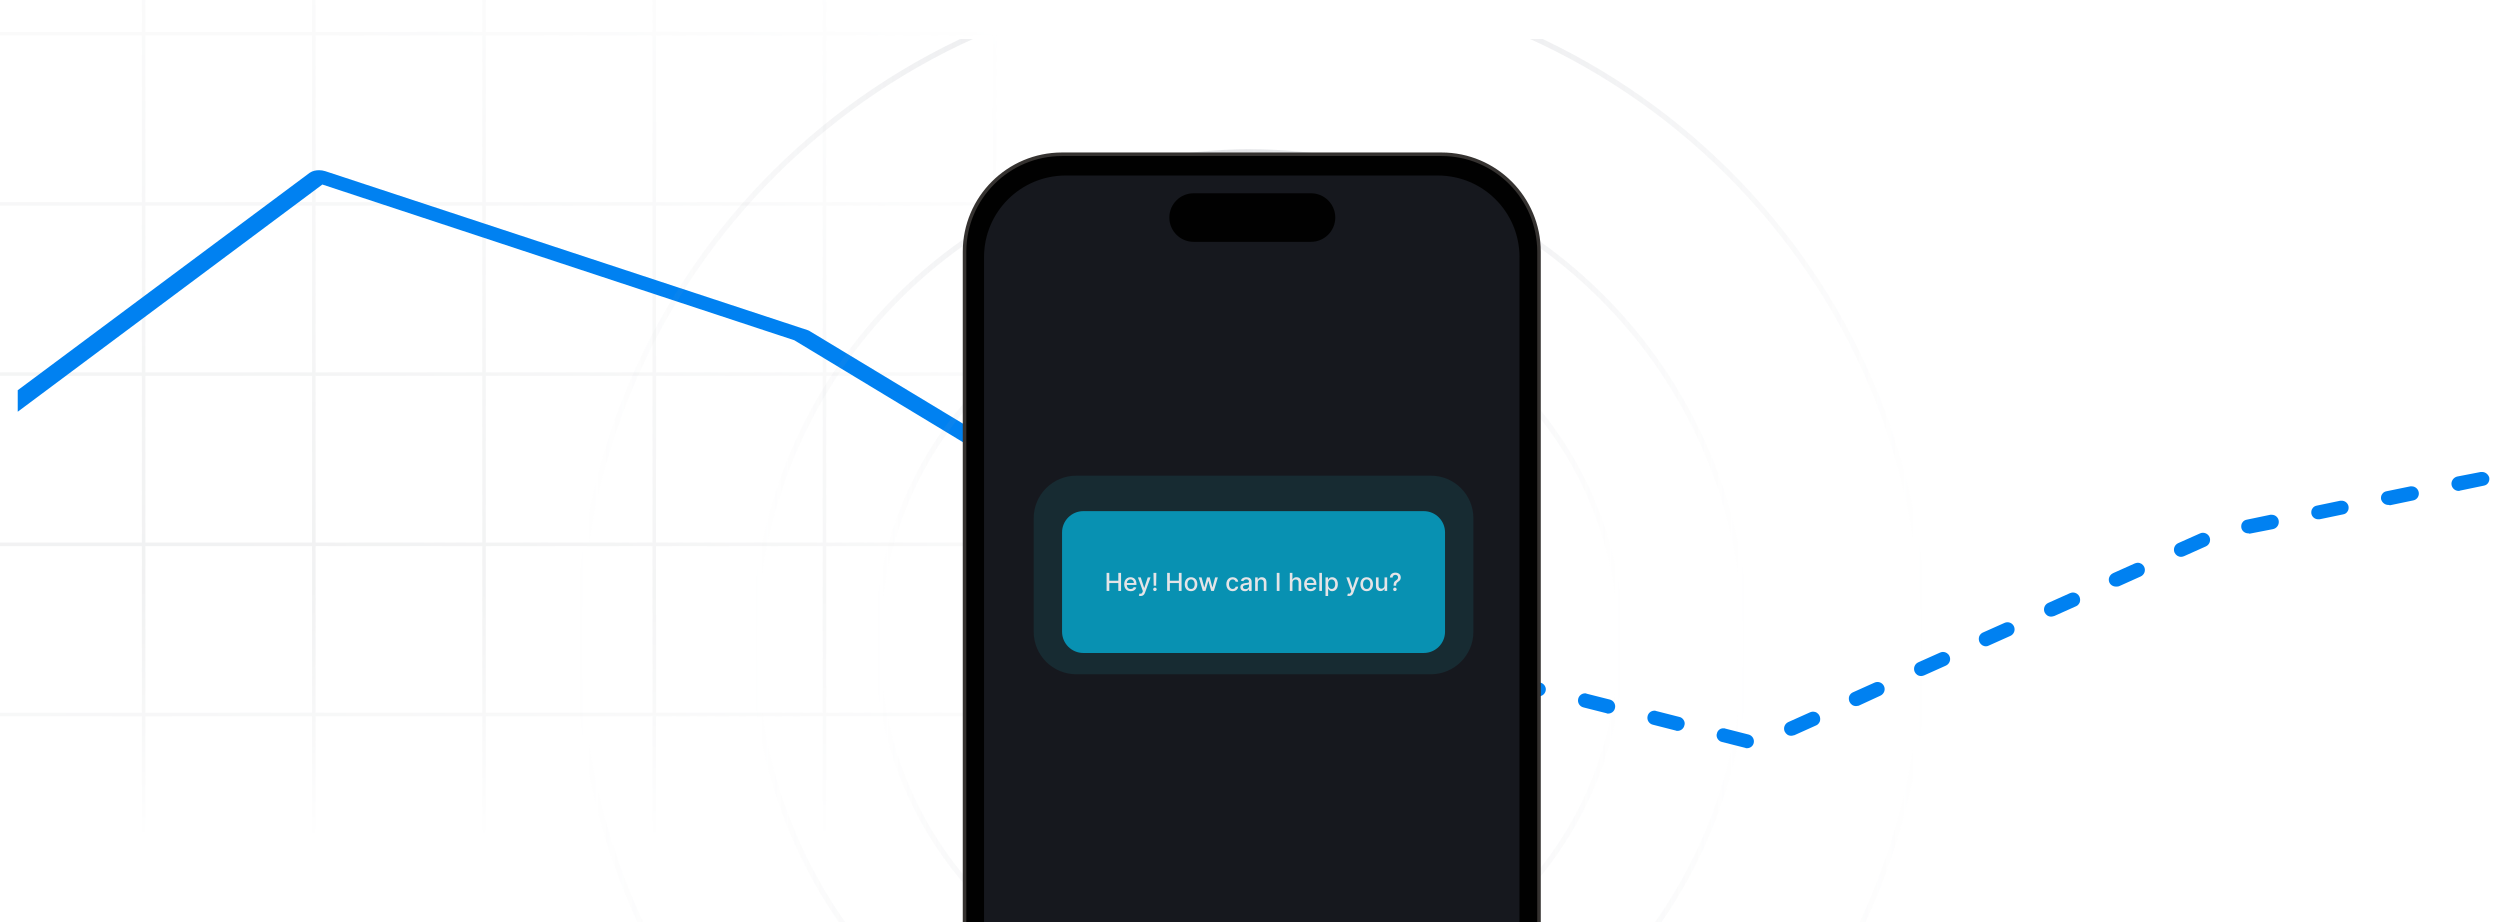 <svg width="705" height="260" viewBox="0 0 705 260" fill="none" xmlns="http://www.w3.org/2000/svg">
<g clip-path="url(#clip0_949_11155)">
<mask id="mask0_949_11155" style="mask-type:alpha" maskUnits="userSpaceOnUse" x="-344" y="-86" width="768" height="768">
<rect width="768" height="768" transform="translate(-344 -86)" fill="url(#paint0_radial_949_11155)"/>
</mask>
<g mask="url(#mask0_949_11155)">
<g clip-path="url(#clip1_949_11155)">
<g clip-path="url(#clip2_949_11155)">
<line x1="40.5" y1="-86" x2="40.5" y2="682" stroke="#E9EAEB"/>
<line x1="88.5" y1="-86" x2="88.5" y2="682" stroke="#E9EAEB"/>
<line x1="136.5" y1="-86" x2="136.5" y2="682" stroke="#E9EAEB"/>
<line x1="184.5" y1="-86" x2="184.5" y2="682" stroke="#E9EAEB"/>
<line x1="232.5" y1="-86" x2="232.5" y2="682" stroke="#E9EAEB"/>
<line x1="280.5" y1="-86" x2="280.5" y2="682" stroke="#E9EAEB"/>
<line x1="328.5" y1="-86" x2="328.5" y2="682" stroke="#E9EAEB"/>
<line x1="376.5" y1="-86" x2="376.5" y2="682" stroke="#E9EAEB"/>
</g>
<rect x="-343.5" y="-85.5" width="767" height="767" stroke="#E9EAEB"/>
<g clip-path="url(#clip3_949_11155)">
<line x1="-344" y1="9.5" x2="424" y2="9.5" stroke="#E9EAEB"/>
<line x1="-344" y1="57.5" x2="424" y2="57.5" stroke="#E9EAEB"/>
<line x1="-344" y1="105.5" x2="424" y2="105.5" stroke="#E9EAEB"/>
<line x1="-344" y1="153.5" x2="424" y2="153.5" stroke="#E9EAEB"/>
<line x1="-344" y1="201.5" x2="424" y2="201.5" stroke="#E9EAEB"/>
<line x1="-344" y1="249.5" x2="424" y2="249.5" stroke="#E9EAEB"/>
</g>
<rect x="-343.5" y="-85.5" width="767" height="767" stroke="#E9EAEB"/>
</g>
</g>
<rect y="149" width="705" height="111" fill="url(#paint1_linear_949_11155)"/>
<path d="M492.169 210.9C492.254 211 492.453 211 492.623 211C493.63 211 494.367 210.346 494.551 209.522C494.671 209.011 494.585 208.474 494.311 208.027C494.038 207.579 493.599 207.259 493.091 207.134L486.568 205.471C486.468 205.386 486.284 205.386 486.1 205.386C485.654 205.346 485.21 205.474 484.854 205.745C484.497 206.015 484.254 206.409 484.171 206.85C483.987 207.305 484.086 207.859 484.356 208.328C484.639 208.783 485.093 209.152 485.646 209.252L492.169 210.9ZM503.286 206.295C503.655 207.034 504.279 207.489 505.13 207.489C505.343 207.489 505.555 207.432 505.825 207.361L506.037 207.319L512.192 204.547C512.646 204.362 513.014 203.907 513.199 203.438C513.356 202.924 513.326 202.37 513.113 201.875C512.954 201.519 512.695 201.216 512.368 201.004C512.041 200.792 511.66 200.68 511.27 200.681C510.986 200.681 510.731 200.766 510.448 200.866L504.293 203.623C503.286 204.092 502.818 205.286 503.286 206.295ZM472.6 206.025C472.699 206.111 472.884 206.111 473.068 206.111C473.975 206.111 474.812 205.471 474.996 204.547C475.181 204.092 475.082 203.538 474.812 203.083C474.529 202.614 474.075 202.245 473.522 202.159L466.999 200.496C466.914 200.411 466.715 200.411 466.545 200.411C465.623 200.411 464.801 201.051 464.616 201.974C464.497 202.485 464.583 203.022 464.857 203.47C465.13 203.917 465.569 204.238 466.077 204.362L472.6 206.025ZM453.031 201.136C453.13 201.235 453.315 201.235 453.499 201.235C454.421 201.235 455.243 200.596 455.427 199.672C455.489 199.417 455.499 199.153 455.458 198.894C455.417 198.635 455.325 198.387 455.188 198.164C455.051 197.941 454.871 197.747 454.659 197.593C454.447 197.44 454.207 197.33 453.953 197.27L447.43 195.621C447.345 195.522 447.146 195.522 446.976 195.522C446.525 195.524 446.089 195.68 445.738 195.964C445.388 196.248 445.144 196.644 445.047 197.085C444.986 197.34 444.976 197.604 445.017 197.863C445.058 198.122 445.15 198.37 445.287 198.593C445.424 198.816 445.604 199.01 445.816 199.164C446.027 199.317 446.268 199.427 446.522 199.487L453.045 201.136H453.031ZM521.565 197.924C521.934 198.663 522.572 199.118 523.408 199.118C523.55 199.118 523.692 199.089 523.834 199.061L524.132 199.018L530.286 196.175C531.293 195.706 531.761 194.512 531.293 193.503C531.184 193.261 531.029 193.043 530.836 192.862C530.643 192.68 530.416 192.538 530.169 192.445C529.921 192.351 529.657 192.307 529.393 192.316C529.128 192.324 528.868 192.385 528.627 192.494L522.487 195.251C522.014 195.472 521.648 195.871 521.466 196.36C521.281 196.914 521.381 197.455 521.565 197.924ZM433.476 196.261C433.561 196.36 433.76 196.36 433.93 196.36C434.369 196.362 434.797 196.218 435.146 195.951C435.495 195.683 435.745 195.307 435.858 194.882C436.142 193.873 435.49 192.764 434.398 192.494L427.875 190.831C427.776 190.746 427.591 190.746 427.407 190.746C426.961 190.706 426.517 190.834 426.161 191.105C425.804 191.376 425.561 191.769 425.478 192.21C425.294 192.665 425.393 193.219 425.663 193.688C425.946 194.143 426.4 194.512 426.939 194.612L433.462 196.261H433.476ZM413.907 191.385C413.992 191.471 414.191 191.471 414.361 191.471C415.283 191.471 416.02 190.831 416.289 190.007C416.372 189.762 416.399 189.502 416.367 189.246C416.335 188.99 416.245 188.745 416.105 188.529C415.971 188.292 415.787 188.087 415.567 187.928C415.347 187.769 415.095 187.658 414.829 187.605L408.306 185.956C408.207 185.856 408.022 185.856 407.838 185.856C406.93 185.771 406.193 186.411 405.909 187.335C405.79 187.847 405.878 188.386 406.155 188.834C406.431 189.281 406.873 189.601 407.384 189.722L413.907 191.385ZM539.929 189.452C540.297 190.191 540.935 190.646 541.772 190.646C542.042 190.646 542.311 190.561 542.595 190.462L548.749 187.704C549.756 187.235 550.224 186.041 549.756 185.032C549.597 184.676 549.338 184.373 549.011 184.161C548.683 183.949 548.302 183.837 547.912 183.838C547.643 183.838 547.373 183.923 547.104 184.023L540.935 186.78C540.451 187.003 540.074 187.41 539.888 187.911C539.702 188.412 539.722 188.966 539.943 189.452H539.929ZM394.253 186.51C394.338 186.595 394.537 186.595 394.707 186.595C395.714 186.595 396.451 185.956 396.635 185.117C396.755 184.607 396.669 184.069 396.395 183.622C396.122 183.175 395.683 182.854 395.175 182.729L388.652 181.066C388.552 180.981 388.368 180.981 388.184 180.981C387.738 180.942 387.294 181.07 386.938 181.34C386.581 181.611 386.338 182.005 386.255 182.445C386.071 182.914 386.17 183.469 386.44 183.923C386.723 184.392 387.177 184.748 387.716 184.847L394.239 186.51H394.253ZM558.207 181.066C558.576 181.806 559.214 182.26 560.051 182.26C560.334 182.26 560.604 182.175 560.788 182.076L566.942 179.318C567.427 179.095 567.804 178.689 567.99 178.188C568.176 177.687 568.156 177.132 567.935 176.646C567.826 176.406 567.672 176.19 567.479 176.01C567.287 175.83 567.061 175.689 566.815 175.597C566.569 175.505 566.307 175.462 566.044 175.471C565.781 175.48 565.523 175.542 565.283 175.651L559.129 178.394C558.662 178.618 558.301 179.016 558.122 179.503C557.938 180.057 558.023 180.612 558.207 181.066ZM374.684 181.621C374.769 181.72 374.968 181.72 375.138 181.72C376.06 181.72 376.896 181.152 377.081 180.342C377.166 179.773 377.081 179.233 376.797 178.778C376.513 178.309 376.159 177.939 375.606 177.854L369.083 176.191C368.998 176.106 368.799 176.106 368.629 176.106C367.707 176.106 366.97 176.646 366.686 177.57C366.516 178.039 366.601 178.579 366.871 179.048C367.154 179.503 367.608 179.873 368.161 179.972L374.684 181.621ZM576.585 172.695C576.954 173.434 577.592 173.889 578.429 173.889C578.641 173.889 578.854 173.832 579.123 173.761L579.336 173.704L585.49 170.946C585.944 170.762 586.313 170.293 586.497 169.838C586.654 169.323 586.624 168.769 586.412 168.274C586.253 167.918 585.994 167.615 585.667 167.404C585.34 167.192 584.958 167.079 584.569 167.08C584.299 167.08 584.03 167.166 583.746 167.265L577.592 170.023C577.351 170.132 577.133 170.287 576.952 170.481C576.771 170.674 576.629 170.901 576.536 171.149C576.442 171.398 576.399 171.662 576.407 171.927C576.415 172.192 576.476 172.453 576.585 172.695ZM594.679 163.484C594.679 164.593 595.601 165.417 596.693 165.417C596.977 165.417 597.26 165.417 597.53 165.332L603.684 162.561C604.677 162.106 605.145 160.912 604.677 159.888C604.518 159.534 604.262 159.233 603.937 159.021C603.613 158.81 603.234 158.696 602.847 158.694C602.578 158.694 602.294 158.794 602.025 158.879L595.87 161.637C595.133 162.006 594.679 162.66 594.679 163.484ZM613.227 155.838C613.596 156.577 614.248 157.031 615.071 157.031C615.354 157.031 615.624 156.946 615.893 156.847L622.048 154.089C623.069 153.634 623.522 152.441 623.069 151.417C622.601 150.422 621.409 149.953 620.403 150.422L614.248 153.165C614.006 153.273 613.787 153.428 613.604 153.621C613.422 153.813 613.279 154.04 613.184 154.289C613.089 154.537 613.044 154.802 613.051 155.068C613.059 155.333 613.119 155.595 613.227 155.838ZM632.059 148.845C632.243 149.768 633.08 150.408 633.988 150.408C634.087 150.408 634.271 150.408 634.356 150.507L640.978 149.214C641.445 149.119 641.864 148.864 642.164 148.493C642.464 148.122 642.626 147.659 642.623 147.182C642.627 146.915 642.578 146.651 642.478 146.405C642.378 146.158 642.23 145.934 642.042 145.746C641.854 145.558 641.631 145.409 641.385 145.309C641.139 145.209 640.875 145.159 640.61 145.163H640.241L633.619 146.542C633.08 146.627 632.626 146.911 632.343 147.366C632.059 147.736 631.974 148.29 632.059 148.845ZM651.812 144.879C651.997 145.803 652.819 146.442 653.741 146.442H654.11L660.718 145.064C661.285 144.978 661.724 144.694 661.994 144.239C662.278 143.87 662.377 143.315 662.278 142.761C662.183 142.319 661.94 141.922 661.589 141.637C661.238 141.353 660.8 141.197 660.349 141.198H659.98L653.372 142.576C652.819 142.676 652.365 142.946 652.096 143.415C651.812 143.785 651.727 144.325 651.812 144.879ZM671.481 140.828C671.75 141.752 672.573 142.392 673.494 142.392C673.679 142.392 673.778 142.392 673.948 142.491L680.556 141.112C681.478 140.928 682.116 140.103 682.116 139.179C682.116 138.071 681.208 137.147 680.102 137.147H679.734L673.026 138.526C672.473 138.625 672.019 138.895 671.75 139.364C671.466 139.734 671.381 140.274 671.466 140.828H671.481ZM691.305 136.408C691.305 137.516 692.227 138.44 693.333 138.44C693.418 138.44 693.616 138.44 693.786 138.341L700.409 136.962C700.948 136.877 701.401 136.593 701.685 136.138C701.969 135.683 702.054 135.214 701.969 134.66C701.685 133.736 700.862 133.096 699.941 133.096H699.572L692.964 134.375C692.501 134.48 692.086 134.737 691.785 135.105C691.484 135.473 691.315 135.932 691.305 136.408ZM5 116.111L90.905 52.037L224.003 95.956L358.66 177.357L358.561 172.012L228.498 93.469C228.274 93.306 228.025 93.182 227.76 93.099L91.728 48.27C91.164 48.09 90.575 47.999 89.983 48C89.062 48 88.14 48.185 87.317 48.739L5 110.042V116.111Z" fill="#0081F1"/>
<g clip-path="url(#clip4_949_11155)">
<path opacity="0.3" d="M457.091 181.423C457.091 124.024 410.169 77.482 352.278 77.482C294.387 77.482 247.455 124.024 247.455 181.423C247.455 238.823 294.377 285.354 352.278 285.354C410.169 285.354 457.091 238.823 457.091 181.423Z" stroke="url(#paint2_linear_949_11155)" stroke-width="1.5" stroke-miterlimit="10"/>
<path opacity="0.3" d="M492.292 181.413C492.292 104.874 429.729 42.832 352.528 42.832C275.347 42.832 212.774 104.874 212.774 181.413C212.774 257.952 275.347 319.994 352.538 319.994C429.719 319.994 492.302 257.952 492.302 181.413H492.292Z" stroke="url(#paint3_linear_949_11155)" stroke-width="1.5" stroke-miterlimit="10"/>
<path opacity="0.3" d="M542.583 181.404C542.583 77.533 457.662 -6.666 352.909 -6.666C248.157 -6.666 163.235 77.533 163.235 181.404C163.235 285.274 248.157 369.474 352.909 369.474C457.662 369.474 542.583 285.274 542.583 181.404Z" stroke="url(#paint4_linear_949_11155)" stroke-width="1.5" stroke-miterlimit="10"/>
</g>
<g clip-path="url(#clip5_949_11155)">
<path d="M406.5 43.5H299.5C284.312 43.5 272 55.812 272 71V350C272 365.188 284.312 377.5 299.5 377.5H406.5C421.688 377.5 434 365.188 434 350V71C434 55.812 421.688 43.5 406.5 43.5Z" fill="#010101" stroke="#353230"/>
<path d="M405.5 49.5H300.5C287.797 49.5 277.5 59.797 277.5 72.5V347.5C277.5 360.203 287.797 370.5 300.5 370.5H405.5C418.203 370.5 428.5 360.203 428.5 347.5V72.5C428.5 59.797 418.203 49.5 405.5 49.5Z" fill="#16181E"/>
<path d="M369.7 54.5H336.6C332.817 54.5 329.75 57.567 329.75 61.35C329.75 65.133 332.817 68.2 336.6 68.2H369.7C373.483 68.2 376.55 65.133 376.55 61.35C376.55 57.567 373.483 54.5 369.7 54.5Z" fill="#010101"/>
<path d="M291.5 146.141C291.5 139.513 296.873 134.141 303.5 134.141H403.5C410.127 134.141 415.5 139.513 415.5 146.141V178.141C415.5 184.768 410.127 190.141 403.5 190.141H303.5C296.873 190.141 291.5 184.768 291.5 178.141V146.141Z" fill="#22D3EE" fill-opacity="0.1"/>
<g filter="url(#filter0_ddi_949_11155)">
<path d="M299.5 148.141C299.5 144.827 302.186 142.141 305.5 142.141H401.5C404.814 142.141 407.5 144.827 407.5 148.141V176.141C407.5 179.454 404.814 182.141 401.5 182.141H305.5C302.186 182.141 299.5 179.454 299.5 176.141V148.141Z" fill="#0891B2"/>
<path d="M312.059 164.641V159.55H312.827V161.762H315.365V159.55H316.136V164.641H315.365V162.421H312.827V164.641H312.059ZM318.841 164.718C318.464 164.718 318.14 164.637 317.869 164.477C317.598 164.314 317.39 164.086 317.242 163.793C317.096 163.498 317.023 163.152 317.023 162.756C317.023 162.365 317.096 162.021 317.242 161.722C317.39 161.424 317.595 161.191 317.859 161.024C318.124 160.856 318.434 160.773 318.788 160.773C319.004 160.773 319.213 160.808 319.415 160.88C319.617 160.951 319.798 161.063 319.959 161.215C320.12 161.368 320.247 161.566 320.339 161.809C320.432 162.051 320.479 162.345 320.479 162.692V162.955H317.444V162.398H319.75C319.75 162.203 319.711 162.03 319.631 161.879C319.551 161.726 319.44 161.606 319.295 161.518C319.153 161.431 318.986 161.387 318.793 161.387C318.585 161.387 318.402 161.438 318.246 161.541C318.092 161.642 317.973 161.775 317.888 161.939C317.806 162.101 317.764 162.277 317.764 162.468V162.903C317.764 163.158 317.809 163.375 317.898 163.554C317.99 163.733 318.116 163.87 318.279 163.964C318.441 164.057 318.631 164.104 318.848 164.104C318.989 164.104 319.117 164.084 319.233 164.044C319.349 164.003 319.45 163.941 319.534 163.86C319.619 163.779 319.683 163.679 319.728 163.559L320.431 163.686C320.375 163.893 320.274 164.075 320.128 164.23C319.984 164.385 319.803 164.505 319.584 164.591C319.367 164.675 319.119 164.718 318.841 164.718ZM321.664 166.072C321.553 166.072 321.452 166.063 321.361 166.045C321.269 166.029 321.201 166.01 321.157 165.99L321.336 165.381C321.472 165.418 321.593 165.434 321.699 165.429C321.805 165.424 321.898 165.384 321.979 165.309C322.062 165.235 322.135 165.113 322.198 164.944L322.29 164.69L320.893 160.822H321.689L322.656 163.786H322.695L323.662 160.822H324.46L322.887 165.15C322.814 165.349 322.721 165.517 322.608 165.655C322.496 165.794 322.361 165.898 322.206 165.968C322.05 166.038 321.869 166.072 321.664 166.072ZM326.096 159.55L326.031 163.176H325.343L325.278 159.55H326.096ZM325.688 164.688C325.551 164.688 325.433 164.64 325.335 164.544C325.238 164.446 325.189 164.328 325.191 164.191C325.189 164.055 325.238 163.939 325.335 163.843C325.433 163.745 325.551 163.696 325.688 163.696C325.823 163.696 325.939 163.745 326.036 163.843C326.134 163.939 326.184 164.055 326.185 164.191C326.184 164.282 326.16 164.366 326.113 164.442C326.069 164.516 326.009 164.576 325.934 164.621C325.86 164.665 325.778 164.688 325.688 164.688ZM329.129 164.641V159.55H329.897V161.762H332.435V159.55H333.205V164.641H332.435V162.421H329.897V164.641H329.129ZM335.873 164.718C335.515 164.718 335.202 164.636 334.935 164.472C334.669 164.308 334.461 164.078 334.314 163.783C334.167 163.488 334.093 163.143 334.093 162.749C334.093 162.353 334.167 162.007 334.314 161.71C334.461 161.413 334.669 161.183 334.935 161.019C335.202 160.855 335.515 160.773 335.873 160.773C336.231 160.773 336.543 160.855 336.81 161.019C337.077 161.183 337.284 161.413 337.431 161.71C337.579 162.007 337.652 162.353 337.652 162.749C337.652 163.143 337.579 163.488 337.431 163.783C337.284 164.078 337.077 164.308 336.81 164.472C336.543 164.636 336.231 164.718 335.873 164.718ZM335.875 164.094C336.107 164.094 336.299 164.032 336.452 163.91C336.604 163.787 336.717 163.624 336.79 163.42C336.864 163.216 336.902 162.992 336.902 162.746C336.902 162.503 336.864 162.279 336.79 162.075C336.717 161.87 336.604 161.705 336.452 161.581C336.299 161.456 336.107 161.394 335.875 161.394C335.641 161.394 335.448 161.456 335.293 161.581C335.141 161.705 335.027 161.87 334.953 162.075C334.88 162.279 334.843 162.503 334.843 162.746C334.843 162.992 334.88 163.216 334.953 163.42C335.027 163.624 335.141 163.787 335.293 163.91C335.448 164.032 335.641 164.094 335.875 164.094ZM339.194 164.641L338.07 160.822H338.838L339.586 163.626H339.624L340.374 160.822H341.142L341.888 163.614H341.926L342.669 160.822H343.437L342.316 164.641H341.558L340.782 161.884H340.725L339.949 164.641H339.194ZM347.603 164.718C347.234 164.718 346.915 164.634 346.649 164.467C346.383 164.298 346.18 164.065 346.037 163.768C345.895 163.471 345.823 163.132 345.823 162.749C345.823 162.361 345.896 162.019 346.042 161.722C346.188 161.424 346.393 161.191 346.658 161.024C346.924 160.856 347.236 160.773 347.596 160.773C347.886 160.773 348.144 160.827 348.371 160.934C348.598 161.04 348.781 161.19 348.921 161.382C349.061 161.574 349.145 161.799 349.172 162.055H348.448C348.408 161.876 348.317 161.722 348.175 161.593C348.034 161.464 347.845 161.399 347.608 161.399C347.401 161.399 347.219 161.454 347.064 161.563C346.91 161.671 346.789 161.825 346.703 162.026C346.617 162.224 346.574 162.46 346.574 162.732C346.574 163.01 346.616 163.25 346.701 163.452C346.785 163.655 346.905 163.811 347.059 163.922C347.214 164.033 347.398 164.089 347.608 164.089C347.749 164.089 347.877 164.063 347.991 164.012C348.107 163.959 348.204 163.883 348.282 163.786C348.361 163.688 348.417 163.57 348.448 163.433H349.172C349.145 163.679 349.065 163.9 348.93 164.094C348.796 164.288 348.616 164.44 348.391 164.551C348.167 164.662 347.905 164.718 347.603 164.718ZM351.078 164.725C350.836 164.725 350.617 164.68 350.421 164.591C350.226 164.5 350.071 164.368 349.956 164.196C349.844 164.023 349.787 163.812 349.787 163.562C349.787 163.346 349.829 163.169 349.912 163.03C349.995 162.891 350.106 162.78 350.247 162.699C350.388 162.618 350.546 162.557 350.72 162.515C350.894 162.474 351.071 162.442 351.252 162.421C351.48 162.394 351.666 162.373 351.808 162.356C351.951 162.338 352.055 162.309 352.119 162.269C352.184 162.229 352.216 162.165 352.216 162.075V162.058C352.216 161.841 352.155 161.673 352.032 161.553C351.911 161.434 351.731 161.374 351.49 161.374C351.24 161.374 351.043 161.43 350.899 161.541C350.756 161.65 350.657 161.772 350.603 161.906L349.904 161.747C349.987 161.515 350.108 161.328 350.267 161.185C350.428 161.041 350.613 160.937 350.822 160.872C351.03 160.806 351.25 160.773 351.48 160.773C351.633 160.773 351.794 160.791 351.965 160.827C352.137 160.862 352.298 160.927 352.447 161.021C352.598 161.116 352.722 161.251 352.818 161.426C352.914 161.6 352.962 161.827 352.962 162.105V164.641H352.236V164.119H352.206C352.158 164.215 352.086 164.309 351.99 164.402C351.894 164.495 351.77 164.572 351.619 164.633C351.469 164.694 351.288 164.725 351.078 164.725ZM351.239 164.129C351.445 164.129 351.62 164.088 351.766 164.007C351.914 163.926 352.026 163.819 352.102 163.689C352.18 163.556 352.219 163.414 352.219 163.263V162.771C352.192 162.798 352.141 162.823 352.064 162.846C351.99 162.867 351.905 162.886 351.808 162.903C351.712 162.918 351.619 162.932 351.528 162.945C351.436 162.957 351.36 162.967 351.299 162.975C351.155 162.993 351.023 163.024 350.904 163.067C350.786 163.11 350.691 163.172 350.62 163.254C350.551 163.333 350.516 163.439 350.516 163.572C350.516 163.756 350.584 163.895 350.72 163.989C350.856 164.082 351.029 164.129 351.239 164.129ZM354.695 162.374V164.641H353.952V160.822H354.665V161.444H354.712C354.8 161.242 354.938 161.079 355.125 160.957C355.314 160.834 355.552 160.773 355.839 160.773C356.099 160.773 356.327 160.827 356.522 160.937C356.718 161.045 356.869 161.205 356.977 161.419C357.085 161.633 357.139 161.897 357.139 162.212V164.641H356.395V162.301C356.395 162.025 356.323 161.808 356.179 161.653C356.035 161.495 355.837 161.417 355.585 161.417C355.413 161.417 355.259 161.454 355.125 161.528C354.993 161.603 354.887 161.712 354.809 161.857C354.733 161.999 354.695 162.171 354.695 162.374ZM360.816 159.55V164.641H360.048V159.55H360.816ZM364.47 162.374V164.641H363.727V159.55H364.46V161.444H364.508C364.597 161.238 364.734 161.075 364.918 160.954C365.102 160.833 365.342 160.773 365.639 160.773C365.901 160.773 366.129 160.827 366.325 160.934C366.522 161.042 366.675 161.203 366.782 161.417C366.892 161.629 366.946 161.894 366.946 162.212V164.641H366.203V162.301C366.203 162.021 366.131 161.804 365.987 161.65C365.843 161.494 365.642 161.417 365.385 161.417C365.21 161.417 365.052 161.454 364.913 161.528C364.775 161.603 364.667 161.712 364.587 161.857C364.509 161.999 364.47 162.171 364.47 162.374ZM369.584 164.718C369.208 164.718 368.884 164.637 368.612 164.477C368.342 164.314 368.133 164.086 367.985 163.793C367.84 163.498 367.767 163.152 367.767 162.756C367.767 162.365 367.84 162.021 367.985 161.722C368.133 161.424 368.338 161.191 368.602 161.024C368.867 160.856 369.177 160.773 369.532 160.773C369.747 160.773 369.956 160.808 370.158 160.88C370.36 160.951 370.542 161.063 370.702 161.215C370.863 161.368 370.99 161.566 371.083 161.809C371.175 162.051 371.222 162.345 371.222 162.692V162.955H368.187V162.398H370.494C370.494 162.203 370.454 162.03 370.374 161.879C370.295 161.726 370.183 161.606 370.039 161.518C369.896 161.431 369.729 161.387 369.536 161.387C369.328 161.387 369.145 161.438 368.99 161.541C368.835 161.642 368.716 161.775 368.632 161.939C368.549 162.101 368.507 162.277 368.507 162.468V162.903C368.507 163.158 368.552 163.375 368.642 163.554C368.733 163.733 368.86 163.87 369.022 163.964C369.184 164.057 369.374 164.104 369.591 164.104C369.732 164.104 369.86 164.084 369.976 164.044C370.092 164.003 370.193 163.941 370.277 163.86C370.362 163.779 370.426 163.679 370.471 163.559L371.175 163.686C371.118 163.893 371.017 164.075 370.871 164.23C370.727 164.385 370.546 164.505 370.327 164.591C370.11 164.675 369.862 164.718 369.584 164.718ZM372.79 159.55V164.641H372.047V159.55H372.79ZM373.79 166.072V160.822H374.516V161.441H374.578C374.621 161.362 374.683 161.27 374.764 161.165C374.845 161.061 374.958 160.97 375.102 160.892C375.246 160.812 375.437 160.773 375.674 160.773C375.982 160.773 376.257 160.851 376.499 161.006C376.741 161.162 376.931 161.387 377.068 161.68C377.208 161.973 377.277 162.326 377.277 162.739C377.277 163.152 377.208 163.505 377.071 163.8C376.933 164.094 376.744 164.32 376.504 164.479C376.264 164.636 375.99 164.715 375.681 164.715C375.449 164.715 375.26 164.676 375.112 164.598C374.966 164.52 374.852 164.429 374.769 164.325C374.686 164.221 374.622 164.128 374.578 164.047H374.533V166.072H373.79ZM374.518 162.732C374.518 163 374.557 163.235 374.635 163.438C374.713 163.64 374.825 163.798 374.973 163.912C375.12 164.025 375.301 164.081 375.515 164.081C375.737 164.081 375.922 164.022 376.072 163.905C376.221 163.786 376.333 163.624 376.41 163.42C376.488 163.216 376.527 162.987 376.527 162.732C376.527 162.48 376.488 162.253 376.412 162.053C376.338 161.852 376.225 161.694 376.074 161.578C375.925 161.462 375.739 161.404 375.515 161.404C375.299 161.404 375.117 161.46 374.968 161.571C374.82 161.682 374.709 161.837 374.632 162.036C374.556 162.234 374.518 162.466 374.518 162.732ZM380.432 166.072C380.321 166.072 380.22 166.063 380.129 166.045C380.038 166.029 379.97 166.01 379.925 165.99L380.104 165.381C380.24 165.418 380.361 165.434 380.467 165.429C380.573 165.424 380.667 165.384 380.748 165.309C380.831 165.235 380.904 165.113 380.967 164.944L381.059 164.69L379.662 160.822H380.457L381.424 163.786H381.464L382.431 160.822H383.229L381.655 165.15C381.582 165.349 381.49 165.517 381.377 165.655C381.264 165.794 381.13 165.898 380.974 165.968C380.818 166.038 380.638 166.072 380.432 166.072ZM385.406 164.718C385.048 164.718 384.735 164.636 384.469 164.472C384.202 164.308 383.995 164.078 383.847 163.783C383.7 163.488 383.626 163.143 383.626 162.749C383.626 162.353 383.7 162.007 383.847 161.71C383.995 161.413 384.202 161.183 384.469 161.019C384.735 160.855 385.048 160.773 385.406 160.773C385.764 160.773 386.076 160.855 386.343 161.019C386.61 161.183 386.817 161.413 386.964 161.71C387.112 162.007 387.186 162.353 387.186 162.749C387.186 163.143 387.112 163.488 386.964 163.783C386.817 164.078 386.61 164.308 386.343 164.472C386.076 164.636 385.764 164.718 385.406 164.718ZM385.408 164.094C385.64 164.094 385.833 164.032 385.985 163.91C386.137 163.787 386.25 163.624 386.323 163.42C386.398 163.216 386.435 162.992 386.435 162.746C386.435 162.503 386.398 162.279 386.323 162.075C386.25 161.87 386.137 161.705 385.985 161.581C385.833 161.456 385.64 161.394 385.408 161.394C385.175 161.394 384.981 161.456 384.827 161.581C384.674 161.705 384.561 161.87 384.486 162.075C384.413 162.279 384.377 162.503 384.377 162.746C384.377 162.992 384.413 163.216 384.486 163.42C384.561 163.624 384.674 163.787 384.827 163.91C384.981 164.032 385.175 164.094 385.408 164.094ZM390.434 163.057V160.822H391.18V164.641H390.449V163.979H390.409C390.321 164.183 390.18 164.353 389.987 164.489C389.794 164.623 389.555 164.69 389.268 164.69C389.023 164.69 388.806 164.636 388.617 164.529C388.43 164.419 388.282 164.258 388.174 164.044C388.068 163.83 388.015 163.566 388.015 163.251V160.822H388.759V163.162C388.759 163.422 388.831 163.629 388.975 163.783C389.119 163.937 389.306 164.014 389.537 164.014C389.676 164.014 389.814 163.979 389.952 163.91C390.091 163.84 390.206 163.735 390.297 163.594C390.39 163.453 390.436 163.274 390.434 163.057ZM392.991 163.176V163.129C392.995 162.821 393.025 162.576 393.083 162.393C393.143 162.211 393.227 162.064 393.337 161.951C393.446 161.838 393.578 161.736 393.732 161.643C393.831 161.58 393.921 161.509 394 161.431C394.08 161.354 394.143 161.264 394.189 161.163C394.236 161.062 394.259 160.95 394.259 160.827C394.259 160.68 394.224 160.552 394.155 160.445C394.085 160.337 393.992 160.254 393.876 160.196C393.762 160.136 393.634 160.107 393.493 160.107C393.366 160.107 393.244 160.133 393.128 160.186C393.012 160.239 392.916 160.322 392.84 160.435C392.763 160.546 392.719 160.689 392.708 160.865H391.952C391.964 160.566 392.039 160.315 392.178 160.109C392.318 159.902 392.502 159.745 392.73 159.639C392.961 159.533 393.215 159.48 393.493 159.48C393.798 159.48 394.065 159.537 394.294 159.652C394.522 159.764 394.7 159.923 394.826 160.126C394.953 160.329 395.017 160.565 395.017 160.835C395.017 161.02 394.988 161.188 394.93 161.337C394.872 161.484 394.789 161.616 394.682 161.732C394.575 161.848 394.448 161.951 394.299 162.04C394.158 162.128 394.044 162.219 393.956 162.314C393.87 162.408 393.807 162.52 393.767 162.65C393.727 162.779 393.705 162.939 393.702 163.129V163.176H392.991ZM393.367 164.688C393.231 164.688 393.114 164.64 393.016 164.544C392.918 164.446 392.869 164.328 392.869 164.191C392.869 164.055 392.918 163.939 393.016 163.843C393.114 163.745 393.231 163.696 393.367 163.696C393.501 163.696 393.617 163.745 393.715 163.843C393.814 163.939 393.864 164.055 393.864 164.191C393.864 164.282 393.841 164.366 393.794 164.442C393.749 164.516 393.69 164.576 393.615 164.621C393.541 164.665 393.458 164.688 393.367 164.688Z" fill="#E4E4E7"/>
</g>
</g>
</g>
<defs>
<filter id="filter0_ddi_949_11155" x="296.5" y="140.141" width="114" height="46" filterUnits="userSpaceOnUse" color-interpolation-filters="sRGB">
<feFlood flood-opacity="0" result="BackgroundImageFix"/>
<feColorMatrix in="SourceAlpha" type="matrix" values="0 0 0 0 0 0 0 0 0 0 0 0 0 0 0 0 0 0 127 0" result="hardAlpha"/>
<feOffset dy="1"/>
<feGaussianBlur stdDeviation="1.5"/>
<feComposite in2="hardAlpha" operator="out"/>
<feColorMatrix type="matrix" values="0 0 0 0 0.024 0 0 0 0 0.714 0 0 0 0 0.831 0 0 0 0.35 0"/>
<feBlend mode="normal" in2="BackgroundImageFix" result="effect1_dropShadow_949_11155"/>
<feColorMatrix in="SourceAlpha" type="matrix" values="0 0 0 0 0 0 0 0 0 0 0 0 0 0 0 0 0 0 127 0" result="hardAlpha"/>
<feMorphology radius="1" operator="dilate" in="SourceAlpha" result="effect2_dropShadow_949_11155"/>
<feOffset/>
<feComposite in2="hardAlpha" operator="out"/>
<feColorMatrix type="matrix" values="0 0 0 0 0.024 0 0 0 0 0.714 0 0 0 0 0.831 0 0 0 1 0"/>
<feBlend mode="normal" in2="effect1_dropShadow_949_11155" result="effect2_dropShadow_949_11155"/>
<feBlend mode="normal" in="SourceGraphic" in2="effect2_dropShadow_949_11155" result="shape"/>
<feColorMatrix in="SourceAlpha" type="matrix" values="0 0 0 0 0 0 0 0 0 0 0 0 0 0 0 0 0 0 127 0" result="hardAlpha"/>
<feOffset dy="1"/>
<feGaussianBlur stdDeviation="0.5"/>
<feComposite in2="hardAlpha" operator="arithmetic" k2="-1" k3="1"/>
<feColorMatrix type="matrix" values="0 0 0 0 1 0 0 0 0 1 0 0 0 0 1 0 0 0 0.3 0"/>
<feBlend mode="normal" in2="shape" result="effect3_innerShadow_949_11155"/>
</filter>
<radialGradient id="paint0_radial_949_11155" cx="0" cy="0" r="1" gradientUnits="userSpaceOnUse" gradientTransform="translate(384 384) rotate(90) scale(384 384)">
<stop/>
<stop offset="1" stop-opacity="0"/>
</radialGradient>
<linearGradient id="paint1_linear_949_11155" x1="353" y1="166.5" x2="352.5" y2="260" gradientUnits="userSpaceOnUse">
<stop stop-color="white" stop-opacity="0"/>
<stop offset="0.769" stop-color="white"/>
</linearGradient>
<linearGradient id="paint2_linear_949_11155" x1="247.034" y1="181.453" x2="457.472" y2="181.453" gradientUnits="userSpaceOnUse">
<stop stop-color="#A3A7B1" stop-opacity="0"/>
<stop offset="0.49" stop-color="#A3A7B1"/>
<stop offset="1" stop-color="#A3A7B1" stop-opacity="0"/>
</linearGradient>
<linearGradient id="paint3_linear_949_11155" x1="212.213" y1="181.463" x2="492.804" y2="181.463" gradientUnits="userSpaceOnUse">
<stop stop-color="#A3A7B1" stop-opacity="0"/>
<stop offset="0.49" stop-color="#A3A7B1"/>
<stop offset="1" stop-color="#A3A7B1" stop-opacity="0"/>
</linearGradient>
<linearGradient id="paint4_linear_949_11155" x1="162.473" y1="181.464" x2="543.265" y2="181.464" gradientUnits="userSpaceOnUse">
<stop stop-color="#A3A7B1" stop-opacity="0"/>
<stop offset="0.49" stop-color="#A3A7B1"/>
<stop offset="1" stop-color="#A3A7B1" stop-opacity="0"/>
</linearGradient>
<clipPath id="clip0_949_11155">
<rect width="705" height="260" fill="white"/>
</clipPath>
<clipPath id="clip1_949_11155">
<rect width="768" height="768" fill="white" transform="translate(-344 -86)"/>
</clipPath>
<clipPath id="clip2_949_11155">
<rect x="-344" y="-86" width="768" height="768" fill="white"/>
</clipPath>
<clipPath id="clip3_949_11155">
<rect x="-344" y="-86" width="768" height="768" fill="white"/>
</clipPath>
<clipPath id="clip4_949_11155">
<rect width="701" height="361" fill="white" transform="translate(1 11)"/>
</clipPath>
<clipPath id="clip5_949_11155">
<rect width="163" height="335" fill="white" transform="translate(271.5 43)"/>
</clipPath>
</defs>
</svg>
